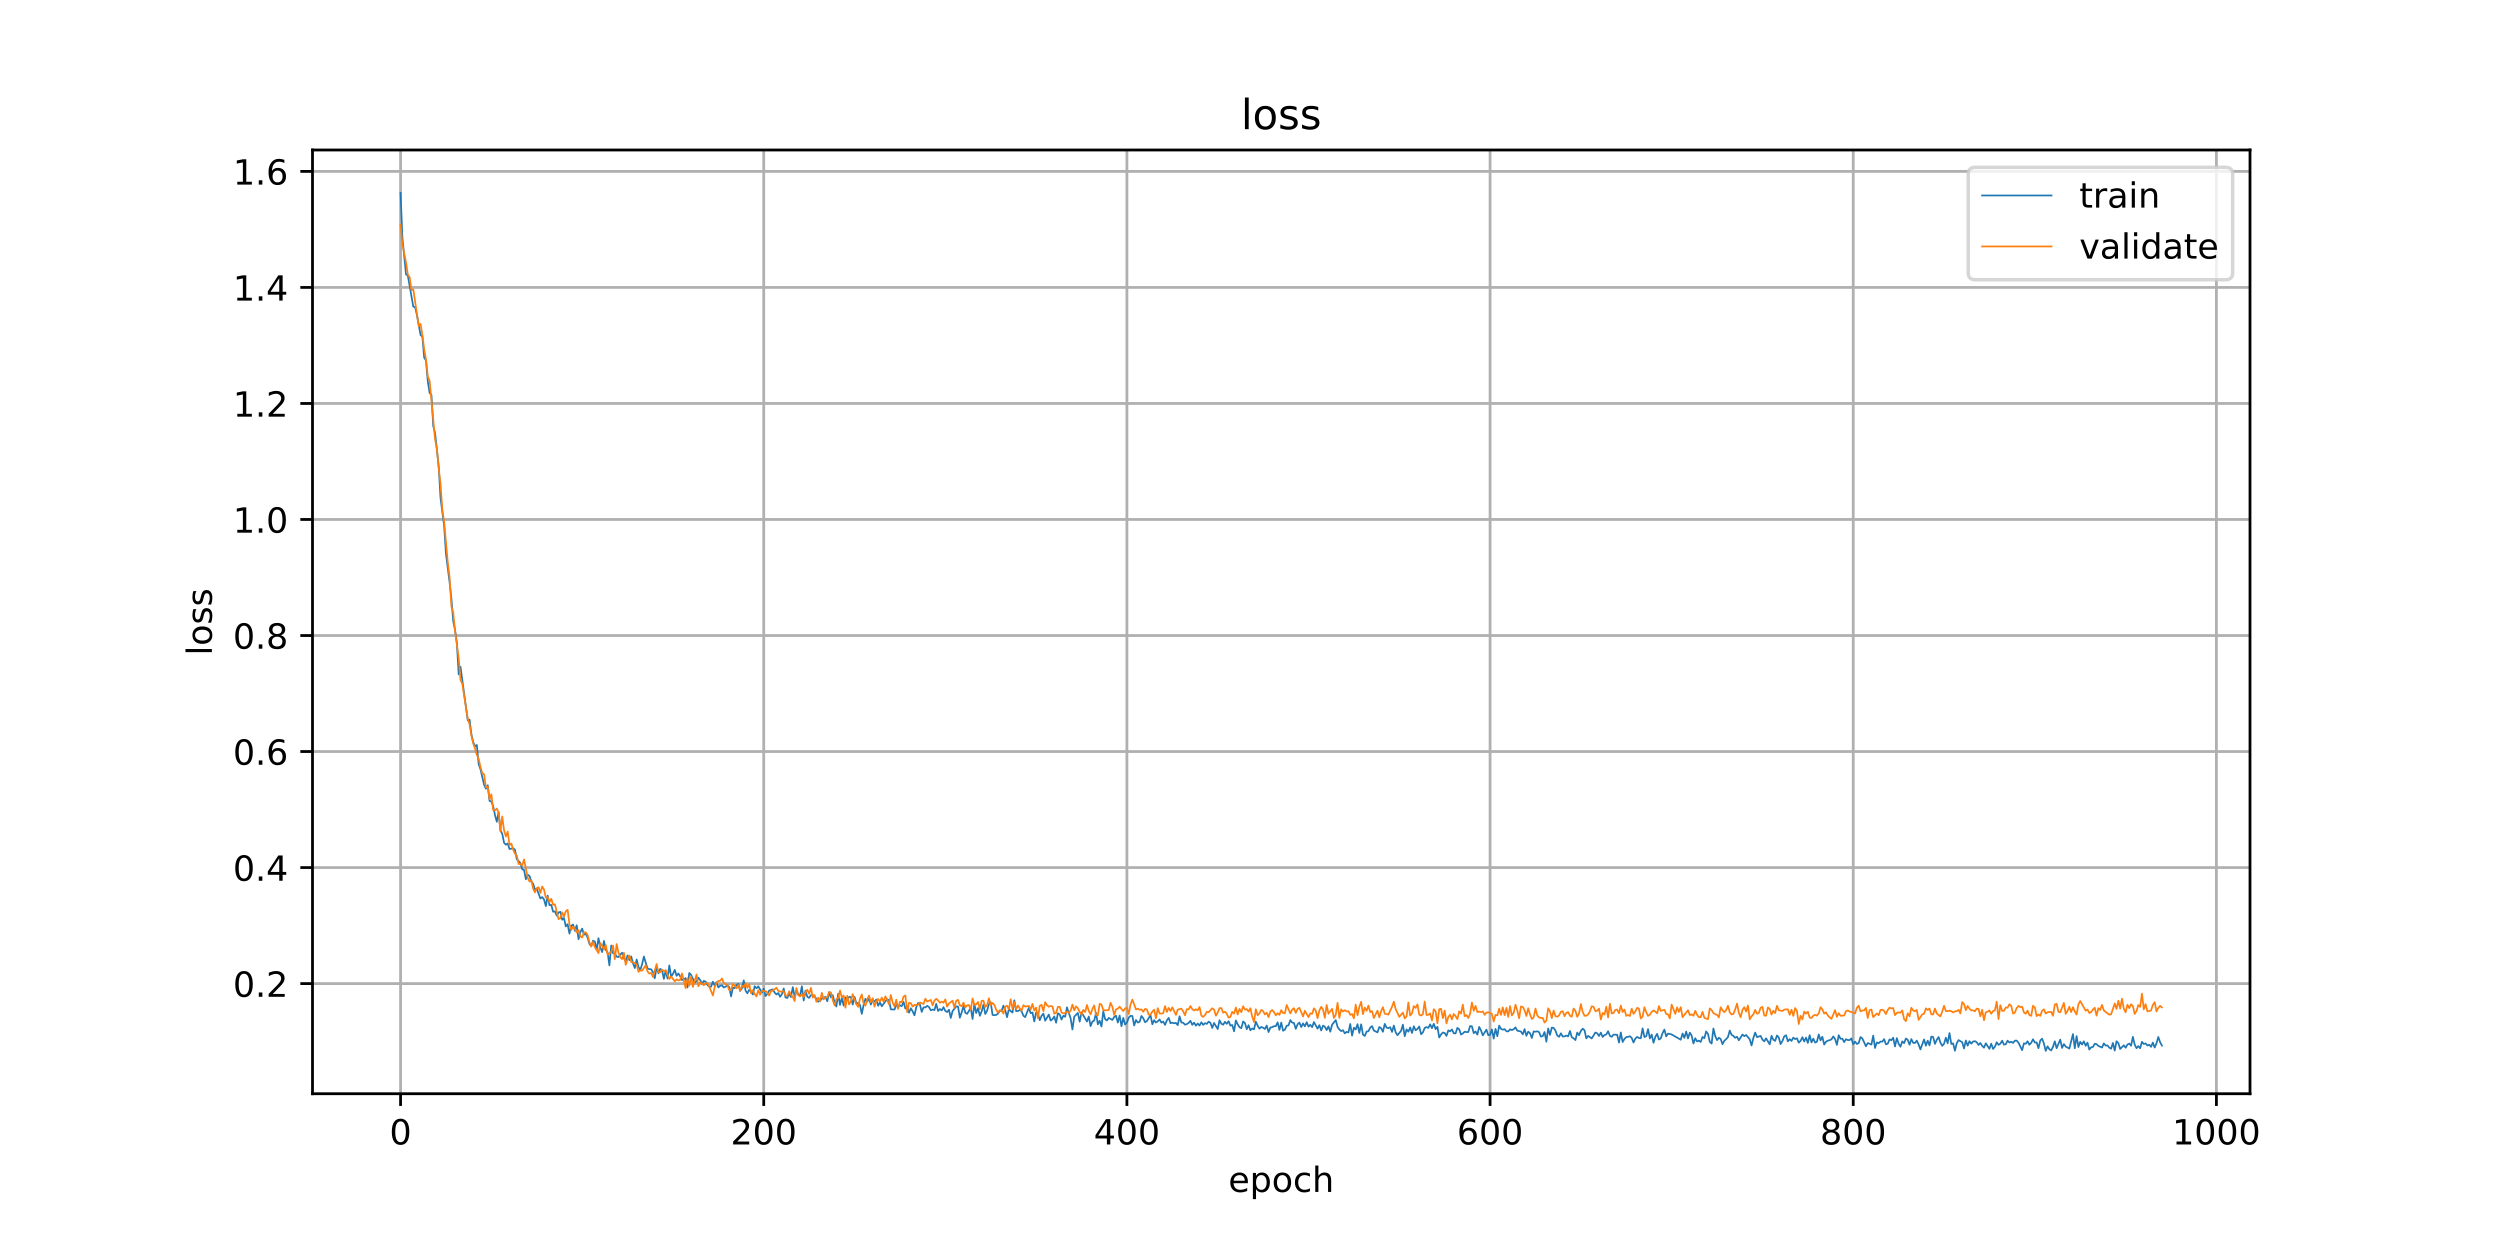 <?xml version="1.0" encoding="utf-8" standalone="no"?>
<!DOCTYPE svg PUBLIC "-//W3C//DTD SVG 1.1//EN"
  "http://www.w3.org/Graphics/SVG/1.1/DTD/svg11.dtd">
<!-- Created with matplotlib (https://matplotlib.org/) -->
<svg height="360pt" version="1.1" viewBox="0 0 720 360" width="720pt" xmlns="http://www.w3.org/2000/svg" xmlns:xlink="http://www.w3.org/1999/xlink">
 <defs>
  <style type="text/css">
*{stroke-linecap:butt;stroke-linejoin:round;}
  </style>
 </defs>
 <g id="figure_1">
  <g id="patch_1">
   <path d="M 0 360 
L 720 360 
L 720 0 
L 0 0 
z
" style="fill:#ffffff;"/>
  </g>
  <g id="axes_1">
   <g id="patch_2">
    <path d="M 90 315 
L 648 315 
L 648 43.2 
L 90 43.2 
z
" style="fill:#ffffff;"/>
   </g>
   <g id="matplotlib.axis_1">
    <g id="xtick_1">
     <g id="line2d_1">
      <path clip-path="url(#p0185f01328)" d="M 115.364 315 
L 115.364 43.2 
" style="fill:none;stroke:#b0b0b0;stroke-linecap:square;stroke-width:0.8;"/>
     </g>
     <g id="line2d_2">
      <defs>
       <path d="M 0 0 
L 0 3.5 
" id="m3ffca121e7" style="stroke:#000000;stroke-width:0.8;"/>
      </defs>
      <g>
       <use style="stroke:#000000;stroke-width:0.8;" x="115.364" xlink:href="#m3ffca121e7" y="315"/>
      </g>
     </g>
     <g id="text_1">
      <!-- 0 -->
      <defs>
       <path d="M 31.781 66.406 
Q 24.172 66.406 20.328 58.906 
Q 16.5 51.422 16.5 36.375 
Q 16.5 21.391 20.328 13.891 
Q 24.172 6.391 31.781 6.391 
Q 39.453 6.391 43.281 13.891 
Q 47.125 21.391 47.125 36.375 
Q 47.125 51.422 43.281 58.906 
Q 39.453 66.406 31.781 66.406 
z
M 31.781 74.219 
Q 44.047 74.219 50.516 64.516 
Q 56.984 54.828 56.984 36.375 
Q 56.984 17.969 50.516 8.266 
Q 44.047 -1.422 31.781 -1.422 
Q 19.531 -1.422 13.062 8.266 
Q 6.594 17.969 6.594 36.375 
Q 6.594 54.828 13.062 64.516 
Q 19.531 74.219 31.781 74.219 
z
" id="DejaVuSans-48"/>
      </defs>
      <g transform="translate(112.182 329.598)scale(0.1 -0.1)">
       <use xlink:href="#DejaVuSans-48"/>
      </g>
     </g>
    </g>
    <g id="xtick_2">
     <g id="line2d_3">
      <path clip-path="url(#p0185f01328)" d="M 219.956 315 
L 219.956 43.2 
" style="fill:none;stroke:#b0b0b0;stroke-linecap:square;stroke-width:0.8;"/>
     </g>
     <g id="line2d_4">
      <g>
       <use style="stroke:#000000;stroke-width:0.8;" x="219.956" xlink:href="#m3ffca121e7" y="315"/>
      </g>
     </g>
     <g id="text_2">
      <!-- 200 -->
      <defs>
       <path d="M 19.188 8.297 
L 53.609 8.297 
L 53.609 0 
L 7.328 0 
L 7.328 8.297 
Q 12.938 14.109 22.625 23.891 
Q 32.328 33.688 34.812 36.531 
Q 39.547 41.844 41.422 45.531 
Q 43.312 49.219 43.312 52.781 
Q 43.312 58.594 39.234 62.25 
Q 35.156 65.922 28.609 65.922 
Q 23.969 65.922 18.812 64.312 
Q 13.672 62.703 7.812 59.422 
L 7.812 69.391 
Q 13.766 71.781 18.938 73 
Q 24.125 74.219 28.422 74.219 
Q 39.75 74.219 46.484 68.547 
Q 53.219 62.891 53.219 53.422 
Q 53.219 48.922 51.531 44.891 
Q 49.859 40.875 45.406 35.406 
Q 44.188 33.984 37.641 27.219 
Q 31.109 20.453 19.188 8.297 
z
" id="DejaVuSans-50"/>
      </defs>
      <g transform="translate(210.412 329.598)scale(0.1 -0.1)">
       <use xlink:href="#DejaVuSans-50"/>
       <use x="63.623" xlink:href="#DejaVuSans-48"/>
       <use x="127.246" xlink:href="#DejaVuSans-48"/>
      </g>
     </g>
    </g>
    <g id="xtick_3">
     <g id="line2d_5">
      <path clip-path="url(#p0185f01328)" d="M 324.548 315 
L 324.548 43.2 
" style="fill:none;stroke:#b0b0b0;stroke-linecap:square;stroke-width:0.8;"/>
     </g>
     <g id="line2d_6">
      <g>
       <use style="stroke:#000000;stroke-width:0.8;" x="324.548" xlink:href="#m3ffca121e7" y="315"/>
      </g>
     </g>
     <g id="text_3">
      <!-- 400 -->
      <defs>
       <path d="M 37.797 64.312 
L 12.891 25.391 
L 37.797 25.391 
z
M 35.203 72.906 
L 47.609 72.906 
L 47.609 25.391 
L 58.016 25.391 
L 58.016 17.188 
L 47.609 17.188 
L 47.609 0 
L 37.797 0 
L 37.797 17.188 
L 4.891 17.188 
L 4.891 26.703 
z
" id="DejaVuSans-52"/>
      </defs>
      <g transform="translate(315.005 329.598)scale(0.1 -0.1)">
       <use xlink:href="#DejaVuSans-52"/>
       <use x="63.623" xlink:href="#DejaVuSans-48"/>
       <use x="127.246" xlink:href="#DejaVuSans-48"/>
      </g>
     </g>
    </g>
    <g id="xtick_4">
     <g id="line2d_7">
      <path clip-path="url(#p0185f01328)" d="M 429.141 315 
L 429.141 43.2 
" style="fill:none;stroke:#b0b0b0;stroke-linecap:square;stroke-width:0.8;"/>
     </g>
     <g id="line2d_8">
      <g>
       <use style="stroke:#000000;stroke-width:0.8;" x="429.141" xlink:href="#m3ffca121e7" y="315"/>
      </g>
     </g>
     <g id="text_4">
      <!-- 600 -->
      <defs>
       <path d="M 33.016 40.375 
Q 26.375 40.375 22.484 35.828 
Q 18.609 31.297 18.609 23.391 
Q 18.609 15.531 22.484 10.953 
Q 26.375 6.391 33.016 6.391 
Q 39.656 6.391 43.531 10.953 
Q 47.406 15.531 47.406 23.391 
Q 47.406 31.297 43.531 35.828 
Q 39.656 40.375 33.016 40.375 
z
M 52.594 71.297 
L 52.594 62.312 
Q 48.875 64.062 45.094 64.984 
Q 41.312 65.922 37.594 65.922 
Q 27.828 65.922 22.672 59.328 
Q 17.531 52.734 16.797 39.406 
Q 19.672 43.656 24.016 45.922 
Q 28.375 48.188 33.594 48.188 
Q 44.578 48.188 50.953 41.516 
Q 57.328 34.859 57.328 23.391 
Q 57.328 12.156 50.688 5.359 
Q 44.047 -1.422 33.016 -1.422 
Q 20.359 -1.422 13.672 8.266 
Q 6.984 17.969 6.984 36.375 
Q 6.984 53.656 15.188 63.938 
Q 23.391 74.219 37.203 74.219 
Q 40.922 74.219 44.703 73.484 
Q 48.484 72.75 52.594 71.297 
z
" id="DejaVuSans-54"/>
      </defs>
      <g transform="translate(419.597 329.598)scale(0.1 -0.1)">
       <use xlink:href="#DejaVuSans-54"/>
       <use x="63.623" xlink:href="#DejaVuSans-48"/>
       <use x="127.246" xlink:href="#DejaVuSans-48"/>
      </g>
     </g>
    </g>
    <g id="xtick_5">
     <g id="line2d_9">
      <path clip-path="url(#p0185f01328)" d="M 533.733 315 
L 533.733 43.2 
" style="fill:none;stroke:#b0b0b0;stroke-linecap:square;stroke-width:0.8;"/>
     </g>
     <g id="line2d_10">
      <g>
       <use style="stroke:#000000;stroke-width:0.8;" x="533.733" xlink:href="#m3ffca121e7" y="315"/>
      </g>
     </g>
     <g id="text_5">
      <!-- 800 -->
      <defs>
       <path d="M 31.781 34.625 
Q 24.75 34.625 20.719 30.859 
Q 16.703 27.094 16.703 20.516 
Q 16.703 13.922 20.719 10.156 
Q 24.75 6.391 31.781 6.391 
Q 38.812 6.391 42.859 10.172 
Q 46.922 13.969 46.922 20.516 
Q 46.922 27.094 42.891 30.859 
Q 38.875 34.625 31.781 34.625 
z
M 21.922 38.812 
Q 15.578 40.375 12.031 44.719 
Q 8.5 49.078 8.5 55.328 
Q 8.5 64.062 14.719 69.141 
Q 20.953 74.219 31.781 74.219 
Q 42.672 74.219 48.875 69.141 
Q 55.078 64.062 55.078 55.328 
Q 55.078 49.078 51.531 44.719 
Q 48 40.375 41.703 38.812 
Q 48.828 37.156 52.797 32.312 
Q 56.781 27.484 56.781 20.516 
Q 56.781 9.906 50.312 4.234 
Q 43.844 -1.422 31.781 -1.422 
Q 19.734 -1.422 13.25 4.234 
Q 6.781 9.906 6.781 20.516 
Q 6.781 27.484 10.781 32.312 
Q 14.797 37.156 21.922 38.812 
z
M 18.312 54.391 
Q 18.312 48.734 21.844 45.562 
Q 25.391 42.391 31.781 42.391 
Q 38.141 42.391 41.719 45.562 
Q 45.312 48.734 45.312 54.391 
Q 45.312 60.062 41.719 63.234 
Q 38.141 66.406 31.781 66.406 
Q 25.391 66.406 21.844 63.234 
Q 18.312 60.062 18.312 54.391 
z
" id="DejaVuSans-56"/>
      </defs>
      <g transform="translate(524.189 329.598)scale(0.1 -0.1)">
       <use xlink:href="#DejaVuSans-56"/>
       <use x="63.623" xlink:href="#DejaVuSans-48"/>
       <use x="127.246" xlink:href="#DejaVuSans-48"/>
      </g>
     </g>
    </g>
    <g id="xtick_6">
     <g id="line2d_11">
      <path clip-path="url(#p0185f01328)" d="M 638.325 315 
L 638.325 43.2 
" style="fill:none;stroke:#b0b0b0;stroke-linecap:square;stroke-width:0.8;"/>
     </g>
     <g id="line2d_12">
      <g>
       <use style="stroke:#000000;stroke-width:0.8;" x="638.325" xlink:href="#m3ffca121e7" y="315"/>
      </g>
     </g>
     <g id="text_6">
      <!-- 1000 -->
      <defs>
       <path d="M 12.406 8.297 
L 28.516 8.297 
L 28.516 63.922 
L 10.984 60.406 
L 10.984 69.391 
L 28.422 72.906 
L 38.281 72.906 
L 38.281 8.297 
L 54.391 8.297 
L 54.391 0 
L 12.406 0 
z
" id="DejaVuSans-49"/>
      </defs>
      <g transform="translate(625.6 329.598)scale(0.1 -0.1)">
       <use xlink:href="#DejaVuSans-49"/>
       <use x="63.623" xlink:href="#DejaVuSans-48"/>
       <use x="127.246" xlink:href="#DejaVuSans-48"/>
       <use x="190.869" xlink:href="#DejaVuSans-48"/>
      </g>
     </g>
    </g>
    <g id="text_7">
     <!-- epoch -->
     <defs>
      <path d="M 56.203 29.594 
L 56.203 25.203 
L 14.891 25.203 
Q 15.484 15.922 20.484 11.062 
Q 25.484 6.203 34.422 6.203 
Q 39.594 6.203 44.453 7.469 
Q 49.312 8.734 54.109 11.281 
L 54.109 2.781 
Q 49.266 0.734 44.188 -0.344 
Q 39.109 -1.422 33.891 -1.422 
Q 20.797 -1.422 13.156 6.188 
Q 5.516 13.812 5.516 26.812 
Q 5.516 40.234 12.766 48.109 
Q 20.016 56 32.328 56 
Q 43.359 56 49.781 48.891 
Q 56.203 41.797 56.203 29.594 
z
M 47.219 32.234 
Q 47.125 39.594 43.094 43.984 
Q 39.062 48.391 32.422 48.391 
Q 24.906 48.391 20.391 44.141 
Q 15.875 39.891 15.188 32.172 
z
" id="DejaVuSans-101"/>
      <path d="M 18.109 8.203 
L 18.109 -20.797 
L 9.078 -20.797 
L 9.078 54.688 
L 18.109 54.688 
L 18.109 46.391 
Q 20.953 51.266 25.266 53.625 
Q 29.594 56 35.594 56 
Q 45.562 56 51.781 48.094 
Q 58.016 40.188 58.016 27.297 
Q 58.016 14.406 51.781 6.484 
Q 45.562 -1.422 35.594 -1.422 
Q 29.594 -1.422 25.266 0.953 
Q 20.953 3.328 18.109 8.203 
z
M 48.688 27.297 
Q 48.688 37.203 44.609 42.844 
Q 40.531 48.484 33.406 48.484 
Q 26.266 48.484 22.188 42.844 
Q 18.109 37.203 18.109 27.297 
Q 18.109 17.391 22.188 11.75 
Q 26.266 6.109 33.406 6.109 
Q 40.531 6.109 44.609 11.75 
Q 48.688 17.391 48.688 27.297 
z
" id="DejaVuSans-112"/>
      <path d="M 30.609 48.391 
Q 23.391 48.391 19.188 42.75 
Q 14.984 37.109 14.984 27.297 
Q 14.984 17.484 19.156 11.844 
Q 23.344 6.203 30.609 6.203 
Q 37.797 6.203 41.984 11.859 
Q 46.188 17.531 46.188 27.297 
Q 46.188 37.016 41.984 42.703 
Q 37.797 48.391 30.609 48.391 
z
M 30.609 56 
Q 42.328 56 49.016 48.375 
Q 55.719 40.766 55.719 27.297 
Q 55.719 13.875 49.016 6.219 
Q 42.328 -1.422 30.609 -1.422 
Q 18.844 -1.422 12.172 6.219 
Q 5.516 13.875 5.516 27.297 
Q 5.516 40.766 12.172 48.375 
Q 18.844 56 30.609 56 
z
" id="DejaVuSans-111"/>
      <path d="M 48.781 52.594 
L 48.781 44.188 
Q 44.969 46.297 41.141 47.344 
Q 37.312 48.391 33.406 48.391 
Q 24.656 48.391 19.812 42.844 
Q 14.984 37.312 14.984 27.297 
Q 14.984 17.281 19.812 11.734 
Q 24.656 6.203 33.406 6.203 
Q 37.312 6.203 41.141 7.25 
Q 44.969 8.297 48.781 10.406 
L 48.781 2.094 
Q 45.016 0.344 40.984 -0.531 
Q 36.969 -1.422 32.422 -1.422 
Q 20.062 -1.422 12.781 6.344 
Q 5.516 14.109 5.516 27.297 
Q 5.516 40.672 12.859 48.328 
Q 20.219 56 33.016 56 
Q 37.156 56 41.109 55.141 
Q 45.062 54.297 48.781 52.594 
z
" id="DejaVuSans-99"/>
      <path d="M 54.891 33.016 
L 54.891 0 
L 45.906 0 
L 45.906 32.719 
Q 45.906 40.484 42.875 44.328 
Q 39.844 48.188 33.797 48.188 
Q 26.516 48.188 22.312 43.547 
Q 18.109 38.922 18.109 30.906 
L 18.109 0 
L 9.078 0 
L 9.078 75.984 
L 18.109 75.984 
L 18.109 46.188 
Q 21.344 51.125 25.703 53.562 
Q 30.078 56 35.797 56 
Q 45.219 56 50.047 50.172 
Q 54.891 44.344 54.891 33.016 
z
" id="DejaVuSans-104"/>
     </defs>
     <g transform="translate(353.772 343.277)scale(0.1 -0.1)">
      <use xlink:href="#DejaVuSans-101"/>
      <use x="61.523" xlink:href="#DejaVuSans-112"/>
      <use x="125" xlink:href="#DejaVuSans-111"/>
      <use x="186.182" xlink:href="#DejaVuSans-99"/>
      <use x="241.162" xlink:href="#DejaVuSans-104"/>
     </g>
    </g>
   </g>
   <g id="matplotlib.axis_2">
    <g id="ytick_1">
     <g id="line2d_13">
      <path clip-path="url(#p0185f01328)" d="M 90 283.277 
L 648 283.277 
" style="fill:none;stroke:#b0b0b0;stroke-linecap:square;stroke-width:0.8;"/>
     </g>
     <g id="line2d_14">
      <defs>
       <path d="M 0 0 
L -3.5 0 
" id="m71354785cd" style="stroke:#000000;stroke-width:0.8;"/>
      </defs>
      <g>
       <use style="stroke:#000000;stroke-width:0.8;" x="90" xlink:href="#m71354785cd" y="283.277"/>
      </g>
     </g>
     <g id="text_8">
      <!-- 0.2 -->
      <defs>
       <path d="M 10.688 12.406 
L 21 12.406 
L 21 0 
L 10.688 0 
z
" id="DejaVuSans-46"/>
      </defs>
      <g transform="translate(67.097 287.076)scale(0.1 -0.1)">
       <use xlink:href="#DejaVuSans-48"/>
       <use x="63.623" xlink:href="#DejaVuSans-46"/>
       <use x="95.41" xlink:href="#DejaVuSans-50"/>
      </g>
     </g>
    </g>
    <g id="ytick_2">
     <g id="line2d_15">
      <path clip-path="url(#p0185f01328)" d="M 90 249.86 
L 648 249.86 
" style="fill:none;stroke:#b0b0b0;stroke-linecap:square;stroke-width:0.8;"/>
     </g>
     <g id="line2d_16">
      <g>
       <use style="stroke:#000000;stroke-width:0.8;" x="90" xlink:href="#m71354785cd" y="249.86"/>
      </g>
     </g>
     <g id="text_9">
      <!-- 0.4 -->
      <g transform="translate(67.097 253.66)scale(0.1 -0.1)">
       <use xlink:href="#DejaVuSans-48"/>
       <use x="63.623" xlink:href="#DejaVuSans-46"/>
       <use x="95.41" xlink:href="#DejaVuSans-52"/>
      </g>
     </g>
    </g>
    <g id="ytick_3">
     <g id="line2d_17">
      <path clip-path="url(#p0185f01328)" d="M 90 216.444 
L 648 216.444 
" style="fill:none;stroke:#b0b0b0;stroke-linecap:square;stroke-width:0.8;"/>
     </g>
     <g id="line2d_18">
      <g>
       <use style="stroke:#000000;stroke-width:0.8;" x="90" xlink:href="#m71354785cd" y="216.444"/>
      </g>
     </g>
     <g id="text_10">
      <!-- 0.6 -->
      <g transform="translate(67.097 220.243)scale(0.1 -0.1)">
       <use xlink:href="#DejaVuSans-48"/>
       <use x="63.623" xlink:href="#DejaVuSans-46"/>
       <use x="95.41" xlink:href="#DejaVuSans-54"/>
      </g>
     </g>
    </g>
    <g id="ytick_4">
     <g id="line2d_19">
      <path clip-path="url(#p0185f01328)" d="M 90 183.028 
L 648 183.028 
" style="fill:none;stroke:#b0b0b0;stroke-linecap:square;stroke-width:0.8;"/>
     </g>
     <g id="line2d_20">
      <g>
       <use style="stroke:#000000;stroke-width:0.8;" x="90" xlink:href="#m71354785cd" y="183.028"/>
      </g>
     </g>
     <g id="text_11">
      <!-- 0.8 -->
      <g transform="translate(67.097 186.827)scale(0.1 -0.1)">
       <use xlink:href="#DejaVuSans-48"/>
       <use x="63.623" xlink:href="#DejaVuSans-46"/>
       <use x="95.41" xlink:href="#DejaVuSans-56"/>
      </g>
     </g>
    </g>
    <g id="ytick_5">
     <g id="line2d_21">
      <path clip-path="url(#p0185f01328)" d="M 90 149.612 
L 648 149.612 
" style="fill:none;stroke:#b0b0b0;stroke-linecap:square;stroke-width:0.8;"/>
     </g>
     <g id="line2d_22">
      <g>
       <use style="stroke:#000000;stroke-width:0.8;" x="90" xlink:href="#m71354785cd" y="149.612"/>
      </g>
     </g>
     <g id="text_12">
      <!-- 1.0 -->
      <g transform="translate(67.097 153.411)scale(0.1 -0.1)">
       <use xlink:href="#DejaVuSans-49"/>
       <use x="63.623" xlink:href="#DejaVuSans-46"/>
       <use x="95.41" xlink:href="#DejaVuSans-48"/>
      </g>
     </g>
    </g>
    <g id="ytick_6">
     <g id="line2d_23">
      <path clip-path="url(#p0185f01328)" d="M 90 116.195 
L 648 116.195 
" style="fill:none;stroke:#b0b0b0;stroke-linecap:square;stroke-width:0.8;"/>
     </g>
     <g id="line2d_24">
      <g>
       <use style="stroke:#000000;stroke-width:0.8;" x="90" xlink:href="#m71354785cd" y="116.195"/>
      </g>
     </g>
     <g id="text_13">
      <!-- 1.2 -->
      <g transform="translate(67.097 119.995)scale(0.1 -0.1)">
       <use xlink:href="#DejaVuSans-49"/>
       <use x="63.623" xlink:href="#DejaVuSans-46"/>
       <use x="95.41" xlink:href="#DejaVuSans-50"/>
      </g>
     </g>
    </g>
    <g id="ytick_7">
     <g id="line2d_25">
      <path clip-path="url(#p0185f01328)" d="M 90 82.779 
L 648 82.779 
" style="fill:none;stroke:#b0b0b0;stroke-linecap:square;stroke-width:0.8;"/>
     </g>
     <g id="line2d_26">
      <g>
       <use style="stroke:#000000;stroke-width:0.8;" x="90" xlink:href="#m71354785cd" y="82.779"/>
      </g>
     </g>
     <g id="text_14">
      <!-- 1.4 -->
      <g transform="translate(67.097 86.578)scale(0.1 -0.1)">
       <use xlink:href="#DejaVuSans-49"/>
       <use x="63.623" xlink:href="#DejaVuSans-46"/>
       <use x="95.41" xlink:href="#DejaVuSans-52"/>
      </g>
     </g>
    </g>
    <g id="ytick_8">
     <g id="line2d_27">
      <path clip-path="url(#p0185f01328)" d="M 90 49.363 
L 648 49.363 
" style="fill:none;stroke:#b0b0b0;stroke-linecap:square;stroke-width:0.8;"/>
     </g>
     <g id="line2d_28">
      <g>
       <use style="stroke:#000000;stroke-width:0.8;" x="90" xlink:href="#m71354785cd" y="49.363"/>
      </g>
     </g>
     <g id="text_15">
      <!-- 1.6 -->
      <g transform="translate(67.097 53.162)scale(0.1 -0.1)">
       <use xlink:href="#DejaVuSans-49"/>
       <use x="63.623" xlink:href="#DejaVuSans-46"/>
       <use x="95.41" xlink:href="#DejaVuSans-54"/>
      </g>
     </g>
    </g>
    <g id="text_16">
     <!-- loss -->
     <defs>
      <path d="M 9.422 75.984 
L 18.406 75.984 
L 18.406 0 
L 9.422 0 
z
" id="DejaVuSans-108"/>
      <path d="M 44.281 53.078 
L 44.281 44.578 
Q 40.484 46.531 36.375 47.5 
Q 32.281 48.484 27.875 48.484 
Q 21.188 48.484 17.844 46.438 
Q 14.5 44.391 14.5 40.281 
Q 14.5 37.156 16.891 35.375 
Q 19.281 33.594 26.516 31.984 
L 29.594 31.297 
Q 39.156 29.25 43.188 25.516 
Q 47.219 21.781 47.219 15.094 
Q 47.219 7.469 41.188 3.016 
Q 35.156 -1.422 24.609 -1.422 
Q 20.219 -1.422 15.453 -0.562 
Q 10.688 0.297 5.422 2 
L 5.422 11.281 
Q 10.406 8.688 15.234 7.391 
Q 20.062 6.109 24.812 6.109 
Q 31.156 6.109 34.562 8.281 
Q 37.984 10.453 37.984 14.406 
Q 37.984 18.062 35.516 20.016 
Q 33.062 21.969 24.703 23.781 
L 21.578 24.516 
Q 13.234 26.266 9.516 29.906 
Q 5.812 33.547 5.812 39.891 
Q 5.812 47.609 11.281 51.797 
Q 16.75 56 26.812 56 
Q 31.781 56 36.172 55.266 
Q 40.578 54.547 44.281 53.078 
z
" id="DejaVuSans-115"/>
     </defs>
     <g transform="translate(61.017 188.758)rotate(-90)scale(0.1 -0.1)">
      <use xlink:href="#DejaVuSans-108"/>
      <use x="27.783" xlink:href="#DejaVuSans-111"/>
      <use x="88.965" xlink:href="#DejaVuSans-115"/>
      <use x="141.064" xlink:href="#DejaVuSans-115"/>
     </g>
    </g>
   </g>
   <g id="line2d_29">
    <path clip-path="url(#p0185f01328)" d="M 115.364 55.555 
L 115.887 68.431 
L 116.933 79.043 
L 117.455 79.369 
L 119.024 88.324 
L 119.547 88.455 
L 120.07 90.674 
L 121.116 96.465 
L 121.639 96.947 
L 122.162 102.993 
L 122.685 103.809 
L 123.208 109.847 
L 123.731 113.182 
L 124.254 113.739 
L 124.777 122.706 
L 125.3 124.707 
L 126.346 134.324 
L 126.869 143.426 
L 127.915 151.457 
L 128.438 159.511 
L 129.484 167.703 
L 130.007 172.496 
L 130.53 178.954 
L 131.052 181.388 
L 131.575 185.148 
L 132.098 194.206 
L 132.621 192.019 
L 134.713 207.474 
L 135.236 207.263 
L 135.759 211.46 
L 136.282 213.737 
L 136.805 214.926 
L 137.328 214.56 
L 137.851 220.06 
L 138.374 221.537 
L 139.42 226.027 
L 139.943 227.145 
L 140.466 226.164 
L 140.989 230.647 
L 141.512 230.827 
L 142.035 232.188 
L 142.558 234.749 
L 143.081 236.665 
L 143.604 233.881 
L 144.127 239.142 
L 144.649 240.138 
L 145.172 242.727 
L 145.695 243.273 
L 146.218 242.912 
L 146.741 244.521 
L 147.787 244.304 
L 148.31 244.726 
L 148.833 247.456 
L 149.879 248.564 
L 150.402 250.376 
L 150.925 250.564 
L 151.448 253.225 
L 151.971 251.929 
L 152.494 252.271 
L 153.017 253.929 
L 153.54 254.529 
L 154.063 256.181 
L 154.586 255.973 
L 155.632 258.765 
L 156.155 258.355 
L 156.678 259.067 
L 157.201 260.947 
L 157.724 257.941 
L 158.246 260.687 
L 158.769 260.614 
L 159.292 262.561 
L 159.815 262.477 
L 160.338 263.675 
L 160.861 262.779 
L 161.384 262.617 
L 161.907 264.881 
L 162.43 264.403 
L 162.953 266.81 
L 163.476 266.169 
L 163.999 268.875 
L 164.522 266.628 
L 165.045 266.28 
L 165.568 268.067 
L 166.091 266.481 
L 166.614 270.475 
L 167.137 268.475 
L 167.66 267.449 
L 168.183 269.196 
L 168.706 268.931 
L 169.229 270.022 
L 169.752 271.861 
L 170.275 272.508 
L 170.798 270.931 
L 171.321 271.188 
L 171.843 273.54 
L 172.366 270.208 
L 172.889 272.834 
L 173.412 274.194 
L 173.935 270.993 
L 174.458 273.534 
L 174.981 274.243 
L 175.504 278.024 
L 176.027 272.32 
L 176.55 274.506 
L 177.073 274.582 
L 177.596 275.513 
L 178.119 275.642 
L 178.642 274.862 
L 179.165 274.392 
L 179.688 275.931 
L 180.211 276.865 
L 180.734 275.161 
L 181.257 276.517 
L 181.78 275.452 
L 182.303 277.416 
L 182.826 278.797 
L 183.349 276.335 
L 183.872 278.459 
L 184.395 279.391 
L 184.918 277.693 
L 185.44 275.485 
L 186.486 278.935 
L 187.009 279.105 
L 187.532 279.157 
L 188.055 279.979 
L 188.578 281.736 
L 189.101 278.488 
L 189.624 280.288 
L 190.147 279.04 
L 190.67 279.413 
L 191.193 281.911 
L 191.716 279.477 
L 192.239 281.804 
L 192.762 278.042 
L 193.285 281.318 
L 193.808 280.469 
L 194.331 279.319 
L 194.854 281.034 
L 195.377 280.366 
L 195.9 281.191 
L 196.423 282.259 
L 197.469 281.712 
L 197.992 284.377 
L 198.515 280.222 
L 199.037 280.778 
L 200.083 283.038 
L 200.606 282.543 
L 201.129 281.568 
L 201.652 282.266 
L 202.175 283.318 
L 202.698 282.506 
L 203.221 282.712 
L 203.744 283.652 
L 204.267 284.186 
L 204.79 284.152 
L 205.313 282.726 
L 205.836 283.858 
L 206.359 282.869 
L 206.882 284.377 
L 207.405 283.899 
L 207.928 283.776 
L 208.451 284.386 
L 208.974 284.153 
L 209.497 283.745 
L 210.02 284.275 
L 210.543 286.972 
L 211.066 284.45 
L 211.589 284.571 
L 212.112 283.685 
L 212.634 283.351 
L 213.157 285.381 
L 213.68 284.634 
L 214.203 282.351 
L 214.726 285.313 
L 215.249 286.072 
L 215.772 285.034 
L 216.295 285.629 
L 216.818 286.415 
L 217.341 284.038 
L 217.864 284.619 
L 218.387 284.064 
L 219.433 285.876 
L 219.956 284.752 
L 220.479 286.848 
L 221.002 286.235 
L 221.525 285.286 
L 222.571 284.948 
L 223.094 285.874 
L 223.617 286.402 
L 224.14 285.993 
L 224.663 287.068 
L 225.186 286.331 
L 225.709 284.689 
L 226.231 287.283 
L 226.754 287.417 
L 227.277 286.17 
L 227.8 287.149 
L 228.323 284.317 
L 228.846 286.999 
L 229.369 285.223 
L 229.892 286.453 
L 230.415 286.726 
L 230.938 284.045 
L 231.461 288.139 
L 231.984 285.323 
L 232.507 287.078 
L 233.03 287.4 
L 233.553 286.598 
L 234.076 286.615 
L 234.599 286.906 
L 235.645 288.493 
L 236.168 288.234 
L 236.691 287.602 
L 237.737 287.078 
L 238.26 288.353 
L 238.783 285.747 
L 239.306 287.21 
L 239.828 286.619 
L 240.351 288.716 
L 240.874 289.87 
L 241.397 286.203 
L 241.92 289.411 
L 242.443 287.43 
L 242.966 289.596 
L 243.489 287.251 
L 244.012 287.76 
L 244.535 287.133 
L 245.058 287.134 
L 245.581 289.311 
L 246.104 287.088 
L 246.627 288.908 
L 247.15 288.873 
L 247.673 289.431 
L 248.196 291.99 
L 248.719 289.401 
L 249.242 287.653 
L 249.765 288.418 
L 250.288 287.584 
L 250.811 289.295 
L 251.334 287.965 
L 251.857 288.436 
L 252.38 287.868 
L 252.903 289.673 
L 253.425 288.664 
L 253.948 289.804 
L 254.994 288.37 
L 255.517 287.811 
L 256.04 288.105 
L 256.563 290.691 
L 257.609 290.753 
L 258.132 289.452 
L 258.655 289.807 
L 259.178 289.564 
L 259.701 289.756 
L 260.224 288.558 
L 260.747 290.464 
L 261.27 289.836 
L 261.793 291.647 
L 262.316 290.369 
L 262.839 291.268 
L 263.362 292.41 
L 263.885 290.081 
L 264.408 288.858 
L 264.931 289.296 
L 265.454 291.414 
L 265.977 290.127 
L 266.5 290.144 
L 267.022 289.69 
L 267.545 290.019 
L 268.068 290.97 
L 268.591 290.745 
L 269.114 290.907 
L 269.637 289.11 
L 270.16 291.153 
L 270.683 290.612 
L 271.206 290.987 
L 271.729 290.075 
L 272.252 291.153 
L 272.775 291.462 
L 273.298 290.802 
L 273.821 293.158 
L 274.344 291.177 
L 275.39 289.845 
L 275.913 289.892 
L 276.436 293.094 
L 276.959 291.589 
L 277.482 289.731 
L 278.005 291.663 
L 278.528 291.989 
L 279.574 290.266 
L 280.097 293.46 
L 280.619 289.181 
L 281.142 291.741 
L 281.665 290.339 
L 282.188 292.532 
L 282.711 291.279 
L 283.234 289.344 
L 283.757 292.039 
L 284.28 291.09 
L 284.803 289.19 
L 285.326 288.622 
L 285.849 292.291 
L 286.372 292.381 
L 286.895 292.294 
L 287.418 291.93 
L 287.941 291.102 
L 288.464 291.104 
L 288.987 289.631 
L 289.51 290.969 
L 290.033 292.947 
L 290.556 290.591 
L 291.079 291.196 
L 291.602 291.6 
L 292.125 288.101 
L 292.648 291.222 
L 293.171 291.167 
L 293.694 290.875 
L 294.216 291.239 
L 294.739 292.53 
L 295.262 292.929 
L 296.308 290.255 
L 296.831 291.795 
L 297.354 291.583 
L 297.877 294.177 
L 298.4 291.581 
L 298.923 292.03 
L 299.446 293.82 
L 299.969 292.564 
L 300.492 291.927 
L 301.015 293.962 
L 302.061 292.19 
L 302.584 293.916 
L 303.107 293.542 
L 303.63 292.737 
L 304.153 294.534 
L 304.676 291.815 
L 305.199 292.168 
L 305.722 293.63 
L 306.245 292.55 
L 306.768 292.823 
L 307.291 290.128 
L 308.336 293.278 
L 308.859 296.487 
L 309.382 292.797 
L 310.428 291.729 
L 310.951 294.224 
L 311.474 291.55 
L 313.043 294.199 
L 313.566 292.758 
L 314.089 295.52 
L 314.612 294.237 
L 315.135 293.929 
L 315.658 291.713 
L 316.181 294.999 
L 316.704 294.001 
L 317.227 295.627 
L 317.75 291.257 
L 318.273 293.525 
L 318.796 293.895 
L 319.319 293.167 
L 320.365 293.726 
L 320.888 292.882 
L 321.41 292.532 
L 321.933 294.489 
L 322.456 292.482 
L 322.979 295.548 
L 323.502 293.167 
L 324.025 295.077 
L 324.548 294.511 
L 325.071 293.089 
L 325.594 292.564 
L 326.117 292.603 
L 326.64 295.338 
L 327.163 293.761 
L 327.686 294.497 
L 328.209 294.283 
L 328.732 292.593 
L 329.255 293.258 
L 329.778 294.399 
L 330.301 294.076 
L 331.347 292.351 
L 331.87 294.985 
L 332.393 293.816 
L 332.916 294.501 
L 333.439 294.129 
L 333.962 293.608 
L 334.485 294.523 
L 335.007 294.204 
L 335.53 295.17 
L 336.053 293.858 
L 336.576 293.156 
L 337.099 294.676 
L 337.622 294.521 
L 338.145 294.711 
L 338.668 294.605 
L 339.191 295.235 
L 339.714 292.708 
L 340.237 294.481 
L 340.76 294.548 
L 341.283 295.117 
L 341.806 294.935 
L 342.329 294.593 
L 342.852 294 
L 343.375 295.15 
L 343.898 294.517 
L 344.421 295.395 
L 344.944 294.768 
L 345.467 295.36 
L 345.99 294.42 
L 346.513 295.168 
L 347.036 294.66 
L 347.559 294.887 
L 348.082 294.239 
L 348.604 294.573 
L 349.127 296.047 
L 349.65 294.624 
L 350.696 296.362 
L 351.219 293.84 
L 351.742 294.824 
L 352.265 295.128 
L 352.788 294.289 
L 353.311 294.865 
L 353.834 294.112 
L 354.357 295.367 
L 354.88 295.205 
L 355.403 297.013 
L 355.926 293.889 
L 356.449 294.994 
L 356.972 295.838 
L 357.495 296.114 
L 358.018 294.196 
L 358.541 294.628 
L 359.064 296.389 
L 359.587 295.259 
L 360.11 296.715 
L 360.633 296.2 
L 361.156 296.443 
L 361.679 294.258 
L 362.202 295.395 
L 362.724 296.246 
L 363.247 295.771 
L 363.77 295.972 
L 364.293 296.35 
L 364.816 295.37 
L 365.339 297.231 
L 365.862 295.948 
L 366.385 295.819 
L 366.908 295.551 
L 367.431 295.52 
L 367.954 294.443 
L 368.477 296.598 
L 369 294.499 
L 369.523 296.853 
L 370.046 296.536 
L 370.569 295.408 
L 371.092 295.305 
L 371.615 293.794 
L 372.138 294.489 
L 372.661 294.628 
L 373.184 296.303 
L 373.707 294.993 
L 374.23 294.51 
L 374.753 295.783 
L 375.276 294.739 
L 375.798 295.588 
L 376.321 294.397 
L 376.844 295.649 
L 377.367 295.142 
L 377.89 295.808 
L 378.413 294.368 
L 379.459 296.24 
L 379.982 295.261 
L 380.505 296.763 
L 381.028 295.384 
L 381.551 295.698 
L 382.074 296.661 
L 382.597 295.575 
L 383.12 297.124 
L 383.643 295.12 
L 384.689 293.79 
L 385.212 295.732 
L 385.735 296.49 
L 386.258 296.948 
L 386.781 296.7 
L 387.304 297.613 
L 387.827 297.174 
L 388.35 297.347 
L 388.873 294.91 
L 389.396 298.25 
L 389.918 295.98 
L 390.441 296.49 
L 390.964 294.957 
L 391.487 297.479 
L 392.01 295.012 
L 392.533 297.942 
L 393.056 298.366 
L 393.579 297.081 
L 394.102 296.995 
L 394.625 295.959 
L 395.148 295.528 
L 395.671 296.797 
L 396.717 297.322 
L 397.24 295.778 
L 397.763 296.123 
L 398.286 297.149 
L 398.809 294.879 
L 399.332 295.967 
L 399.855 296.108 
L 400.378 295.852 
L 400.901 297.19 
L 401.424 295.371 
L 401.947 297.299 
L 402.47 298.145 
L 403.515 296.864 
L 404.038 295.115 
L 404.561 298.416 
L 405.084 296.458 
L 405.607 297.119 
L 406.13 295.918 
L 406.653 297.5 
L 407.176 295.574 
L 407.699 296.72 
L 408.222 296.331 
L 408.745 295.634 
L 409.268 297.856 
L 409.791 297.333 
L 410.314 296.044 
L 410.837 295.804 
L 411.36 296.025 
L 411.883 295.007 
L 412.406 296.113 
L 412.929 294.863 
L 413.452 296.374 
L 413.975 295.74 
L 414.498 298.799 
L 415.021 297.904 
L 415.544 297.366 
L 416.067 297.504 
L 416.59 298.335 
L 417.112 296.732 
L 417.635 297.033 
L 418.158 296.49 
L 418.681 297.594 
L 419.204 297.615 
L 419.727 296.027 
L 420.25 296.451 
L 420.773 297.948 
L 421.296 297.629 
L 421.819 297.145 
L 422.342 297.236 
L 422.865 297.21 
L 423.388 295.503 
L 423.911 295.584 
L 424.434 297.548 
L 424.957 297.066 
L 425.48 297.962 
L 426.003 295.755 
L 426.526 296.756 
L 427.049 298.19 
L 428.095 296.531 
L 428.618 298.117 
L 429.141 298.031 
L 429.664 296.468 
L 430.187 299.113 
L 430.709 296.329 
L 431.232 298.42 
L 431.755 295.387 
L 432.278 296.302 
L 432.801 296.55 
L 433.324 296.379 
L 433.847 297.008 
L 434.37 297.054 
L 434.893 296.445 
L 435.416 296.661 
L 435.939 296.406 
L 436.462 295.884 
L 436.985 296.837 
L 438.031 297.074 
L 438.554 297.887 
L 439.077 296.38 
L 439.6 298.304 
L 440.123 297.114 
L 440.646 297.545 
L 441.169 298.934 
L 441.692 297.051 
L 442.215 297.136 
L 442.738 297.018 
L 443.261 297.252 
L 443.784 298.546 
L 444.306 298.377 
L 444.829 297.225 
L 445.352 299.998 
L 445.875 296.202 
L 446.398 298.037 
L 446.921 295.944 
L 447.444 296.038 
L 447.967 296.812 
L 448.49 298.222 
L 449.013 298.602 
L 449.536 297.595 
L 450.059 298.52 
L 450.582 298.475 
L 451.105 298.244 
L 451.628 298.48 
L 452.151 296.918 
L 452.674 298.731 
L 453.197 299.042 
L 453.72 299.538 
L 454.243 297.384 
L 454.766 298.13 
L 455.289 296.914 
L 455.812 296.255 
L 456.335 296.7 
L 456.858 299.046 
L 457.381 298.341 
L 458.426 299.066 
L 459.472 297.37 
L 459.995 297.592 
L 460.518 298.363 
L 461.041 297.398 
L 461.564 298.647 
L 462.087 298.1 
L 462.61 297.926 
L 463.133 296.987 
L 463.656 298.336 
L 464.179 298.598 
L 464.702 297.967 
L 465.748 298.01 
L 466.271 300.263 
L 466.794 297.351 
L 467.317 300.091 
L 467.84 299.215 
L 468.363 298.677 
L 468.886 298.617 
L 469.409 298.427 
L 469.932 298.937 
L 470.455 300.242 
L 470.978 299.103 
L 471.5 298.634 
L 472.023 298.945 
L 472.546 299.018 
L 473.069 296.187 
L 473.592 298.661 
L 474.115 298.444 
L 474.638 296.389 
L 475.161 299.067 
L 475.684 297.96 
L 476.207 300.316 
L 476.73 298.627 
L 477.253 297.751 
L 477.776 299.39 
L 478.299 299.042 
L 478.822 297.532 
L 479.345 296.526 
L 479.868 298.481 
L 480.391 297.668 
L 481.437 297.919 
L 484.052 299.44 
L 484.575 297.664 
L 485.097 298.91 
L 485.62 297.084 
L 486.143 299.055 
L 486.666 297.412 
L 487.189 298.252 
L 487.712 300.52 
L 488.235 299.009 
L 488.758 299.935 
L 489.281 299.715 
L 489.804 300.073 
L 490.327 298.648 
L 490.85 299.003 
L 491.373 297.055 
L 491.896 297.771 
L 492.419 300.025 
L 492.942 300.55 
L 493.465 296.205 
L 493.988 298.386 
L 494.511 299.551 
L 495.034 298.876 
L 495.557 299.236 
L 496.08 300.723 
L 496.603 299.75 
L 497.126 299.289 
L 497.649 298.672 
L 498.172 296.809 
L 498.694 298.029 
L 499.217 298.341 
L 499.74 298.891 
L 500.263 298.571 
L 500.786 299.603 
L 501.832 297.951 
L 502.355 298.408 
L 502.878 298.072 
L 503.924 299.334 
L 504.447 301.089 
L 504.97 298.925 
L 505.493 297.393 
L 506.016 298.69 
L 507.062 298.349 
L 507.585 299.413 
L 508.108 299.9 
L 508.631 299.032 
L 509.677 300.774 
L 510.2 298.329 
L 510.723 299.445 
L 511.246 299.763 
L 511.769 298.223 
L 512.291 298.798 
L 512.814 300.691 
L 513.337 299.812 
L 513.86 298.474 
L 514.383 298.159 
L 514.906 299.917 
L 515.429 299.268 
L 515.952 299.783 
L 516.475 298.84 
L 516.998 299.246 
L 517.521 299.038 
L 518.044 300.274 
L 518.567 299.776 
L 519.09 298.71 
L 519.613 299.956 
L 520.136 298.831 
L 520.659 300.356 
L 521.182 298.142 
L 521.705 300.21 
L 522.228 299.128 
L 522.751 300.263 
L 523.274 300.019 
L 523.797 297.919 
L 524.32 299.613 
L 524.843 298.589 
L 525.366 300.832 
L 525.888 300.025 
L 526.411 299.7 
L 526.934 299.585 
L 527.457 299.333 
L 527.98 298.497 
L 528.503 299.227 
L 529.026 300.913 
L 529.549 298.143 
L 530.072 299.168 
L 530.595 299.138 
L 531.118 300.116 
L 531.641 299.295 
L 532.164 299.531 
L 532.687 299.535 
L 533.21 299.052 
L 533.733 300.76 
L 534.256 299.987 
L 534.779 300.662 
L 535.302 300.391 
L 535.825 298.68 
L 536.348 299.06 
L 537.394 301.322 
L 537.917 300.396 
L 538.963 300.84 
L 539.485 298.266 
L 540.008 301.815 
L 540.531 300.23 
L 541.054 300.461 
L 541.577 299.962 
L 542.1 300.005 
L 542.623 299.268 
L 543.146 300.767 
L 543.669 300.589 
L 544.192 299.348 
L 544.715 299.594 
L 545.238 298.874 
L 545.761 301.379 
L 546.284 298.979 
L 546.807 300.614 
L 547.33 301.447 
L 547.853 299.918 
L 548.376 300.422 
L 548.899 299.095 
L 549.422 299.471 
L 549.945 300.879 
L 550.468 299.258 
L 550.991 300.336 
L 551.514 300.376 
L 552.037 299.698 
L 552.56 300.795 
L 553.082 302.23 
L 554.128 299.357 
L 554.651 301.15 
L 555.174 299.722 
L 555.697 301.078 
L 556.22 298.532 
L 556.743 298.65 
L 557.266 300.647 
L 557.789 299.455 
L 558.312 298.664 
L 558.835 300.251 
L 559.358 301.189 
L 559.881 300.612 
L 560.404 298.848 
L 560.927 300.455 
L 561.45 297.528 
L 561.973 300.649 
L 562.496 300.482 
L 563.019 302.608 
L 563.542 300.468 
L 564.065 299.546 
L 565.111 300.164 
L 565.634 301.957 
L 566.157 299.677 
L 566.679 301.151 
L 567.202 299.87 
L 567.725 300.566 
L 568.248 299.959 
L 568.771 299.856 
L 569.294 300.174 
L 569.817 300.952 
L 570.34 300.391 
L 570.863 301.188 
L 571.386 301.73 
L 571.909 300.476 
L 572.955 302.064 
L 573.478 300.571 
L 574.001 302.101 
L 574.524 301.466 
L 575.047 300.174 
L 575.57 300.919 
L 576.093 300.593 
L 576.616 299.725 
L 577.139 300.854 
L 577.662 300.759 
L 578.185 299.716 
L 578.708 300.243 
L 579.231 300.023 
L 579.754 300.362 
L 580.276 299.718 
L 580.799 299.679 
L 581.322 300.312 
L 582.368 302.451 
L 582.891 300.486 
L 583.414 300.612 
L 583.937 299.884 
L 584.46 300.892 
L 584.983 300.332 
L 585.506 299.315 
L 586.029 300.254 
L 586.552 300.21 
L 587.075 301.876 
L 587.598 299.665 
L 588.121 299.141 
L 588.644 300.522 
L 589.167 302.645 
L 589.69 301.341 
L 590.213 302.169 
L 590.736 302.524 
L 591.259 301.477 
L 591.782 299.9 
L 592.305 301.896 
L 593.351 299.403 
L 593.873 301.807 
L 594.396 300.69 
L 594.919 301.405 
L 595.965 301.993 
L 597.011 297.826 
L 597.534 301.893 
L 598.057 298.405 
L 598.58 301.537 
L 599.103 300.044 
L 599.626 300.825 
L 600.149 299.901 
L 600.672 301.194 
L 601.195 300.29 
L 601.718 302.263 
L 602.241 301.636 
L 602.764 301.525 
L 603.287 300.608 
L 603.81 300.721 
L 604.333 301.228 
L 605.379 301.689 
L 605.902 300.498 
L 606.425 301.131 
L 606.948 301.069 
L 607.47 301.712 
L 607.993 302.02 
L 608.516 300.384 
L 609.039 302.55 
L 609.562 299.878 
L 610.085 300.433 
L 610.608 302.101 
L 611.654 301.049 
L 612.177 301.737 
L 612.7 300.844 
L 613.223 300.552 
L 613.746 301.158 
L 614.269 298.612 
L 614.792 300.815 
L 615.315 301.878 
L 615.838 301.275 
L 616.361 301.885 
L 616.884 300.055 
L 617.407 300.66 
L 617.93 300.516 
L 618.453 301.109 
L 618.976 300.873 
L 619.499 301.485 
L 620.022 300.263 
L 620.545 301.686 
L 621.067 300.458 
L 621.59 298.647 
L 622.113 300.158 
L 622.636 301.131 
L 622.636 301.131 
" style="fill:none;stroke:#1f77b4;stroke-linecap:square;stroke-width:0.5;"/>
   </g>
   <g id="line2d_30">
    <path clip-path="url(#p0185f01328)" d="M 115.364 64.723 
L 115.887 70.411 
L 116.933 75.556 
L 117.455 79.08 
L 117.978 79.844 
L 118.501 83.563 
L 119.024 83.299 
L 120.593 93.92 
L 121.116 93.315 
L 121.639 96.421 
L 122.162 100.532 
L 122.685 103.573 
L 123.208 108.47 
L 123.731 109.655 
L 125.3 126.545 
L 125.823 129.269 
L 126.346 134.91 
L 126.869 139.312 
L 127.392 146.816 
L 127.915 150.327 
L 128.961 161.993 
L 129.484 166.294 
L 130.007 174.719 
L 130.53 176.43 
L 131.052 181.711 
L 132.098 189.493 
L 132.621 195.794 
L 133.144 196.95 
L 134.713 207.002 
L 135.236 208.613 
L 135.759 211.833 
L 136.282 214.125 
L 136.805 215.524 
L 137.328 217.391 
L 137.851 218.509 
L 138.374 220.906 
L 138.897 222.666 
L 139.42 222.97 
L 139.943 226.773 
L 140.466 226.526 
L 140.989 230.201 
L 141.512 228.757 
L 142.035 233.322 
L 142.558 233.359 
L 143.081 232.861 
L 143.604 234.045 
L 144.127 239.433 
L 144.649 235.156 
L 145.172 239.151 
L 145.695 240.907 
L 146.218 239.486 
L 146.741 243.386 
L 147.264 242.941 
L 147.787 244.686 
L 148.31 245.842 
L 148.833 246.441 
L 149.356 248.823 
L 149.879 248.831 
L 150.402 249.242 
L 150.925 247.53 
L 151.971 252.808 
L 152.494 253.875 
L 153.017 253.443 
L 153.54 255.913 
L 154.063 257.016 
L 154.586 255.781 
L 155.109 255.525 
L 155.632 257.161 
L 156.155 255.311 
L 156.678 256.224 
L 157.201 258.539 
L 157.724 258.394 
L 158.246 259.822 
L 158.769 258.848 
L 159.292 260.608 
L 159.815 260.418 
L 160.861 264.699 
L 161.384 264.447 
L 161.907 262.742 
L 162.43 263.99 
L 162.953 262.424 
L 163.476 262.045 
L 163.999 266.124 
L 164.522 267.822 
L 165.045 266.874 
L 165.568 267.502 
L 166.091 268.545 
L 166.614 267.831 
L 167.137 269.644 
L 167.66 269.996 
L 168.183 268.551 
L 168.706 268.516 
L 169.229 269.289 
L 169.752 271.339 
L 170.275 272.606 
L 170.798 271.263 
L 171.321 272.822 
L 171.843 273.554 
L 172.366 274.507 
L 172.889 271.578 
L 173.412 272.397 
L 173.935 273.475 
L 174.458 272.172 
L 174.981 274.943 
L 176.027 274.168 
L 176.55 272.303 
L 177.073 276.22 
L 177.596 271.885 
L 178.119 274.376 
L 178.642 275.655 
L 179.165 276.226 
L 179.688 274.411 
L 180.211 277.871 
L 180.734 276.242 
L 181.257 275.179 
L 181.78 277.069 
L 182.303 277.129 
L 183.349 277.69 
L 183.872 279.881 
L 184.395 279.493 
L 184.918 279.552 
L 185.963 278.013 
L 186.486 279.797 
L 187.009 280.394 
L 187.532 280.215 
L 188.055 281.375 
L 189.101 277.638 
L 189.624 280.035 
L 190.147 280.017 
L 190.67 279.266 
L 191.193 279.718 
L 191.716 279.452 
L 192.762 281.935 
L 193.285 281.247 
L 194.331 282.634 
L 194.854 282.063 
L 195.377 282.35 
L 195.9 282.215 
L 196.423 280.341 
L 197.469 284.582 
L 197.992 281.767 
L 198.515 283.873 
L 199.037 281.262 
L 199.56 284.241 
L 200.606 280.641 
L 201.129 284.042 
L 201.652 282.954 
L 202.175 283.275 
L 202.698 283.762 
L 203.221 283.182 
L 203.744 283.063 
L 204.267 284.169 
L 205.313 286.71 
L 205.836 284.239 
L 206.359 283.162 
L 206.882 282.506 
L 207.405 282.474 
L 207.928 281.816 
L 208.451 283.095 
L 208.974 283.461 
L 209.497 283.69 
L 210.02 285.155 
L 210.543 285.179 
L 211.066 283.42 
L 211.589 283.818 
L 212.112 284.631 
L 212.634 283.714 
L 213.157 285.306 
L 213.68 283.927 
L 214.203 284.372 
L 214.726 283.192 
L 215.249 284.494 
L 215.772 283.476 
L 216.295 286.031 
L 216.818 285.177 
L 217.341 286.27 
L 217.864 286.981 
L 218.387 285.181 
L 218.91 286.471 
L 219.433 285.318 
L 220.479 285.443 
L 221.002 285.829 
L 221.525 286.721 
L 222.048 285.393 
L 222.571 285.289 
L 223.617 284.462 
L 224.14 285.36 
L 224.663 285.613 
L 225.709 285.478 
L 226.231 286.713 
L 226.754 286.838 
L 227.277 285.503 
L 227.8 286.583 
L 228.323 287.109 
L 228.846 288.297 
L 229.369 284.558 
L 229.892 286.526 
L 230.415 286.985 
L 230.938 286.318 
L 231.461 287.165 
L 231.984 285.758 
L 232.507 285.059 
L 233.03 286.216 
L 233.553 284.527 
L 234.076 287.322 
L 234.599 286.572 
L 235.122 288.5 
L 235.645 287.353 
L 236.168 288.315 
L 236.691 285.941 
L 237.214 287.807 
L 237.737 287.233 
L 238.26 287.264 
L 238.783 285.762 
L 239.306 285.806 
L 239.828 287.974 
L 240.351 289.514 
L 240.874 287.71 
L 241.397 287.47 
L 241.92 285.283 
L 242.443 287.22 
L 242.966 286.7 
L 243.489 290.214 
L 244.012 286.776 
L 244.535 289.292 
L 245.058 288.353 
L 245.581 286.318 
L 246.627 289.208 
L 247.15 289.964 
L 247.673 287.642 
L 248.196 286.409 
L 248.719 288.996 
L 249.242 289.618 
L 249.765 287.84 
L 250.288 286.706 
L 250.811 288.639 
L 251.334 287.483 
L 251.857 289.889 
L 252.38 288.309 
L 252.903 287.704 
L 253.425 288.46 
L 253.948 287.322 
L 254.471 288.455 
L 254.994 286.962 
L 255.517 287.965 
L 256.04 289.292 
L 256.563 286.576 
L 257.086 288.814 
L 257.609 289.849 
L 258.132 287.921 
L 258.655 290.552 
L 259.178 288.494 
L 259.701 288.676 
L 260.224 287.004 
L 260.747 286.697 
L 261.27 291.485 
L 261.793 288.794 
L 262.316 288.9 
L 262.839 289.884 
L 263.362 289.411 
L 263.885 289.454 
L 264.408 289.378 
L 264.931 288.718 
L 265.977 289.158 
L 266.5 287.631 
L 267.022 288.453 
L 268.068 287.989 
L 268.591 289.515 
L 269.114 288.18 
L 269.637 287.661 
L 270.16 288.106 
L 270.683 288.798 
L 271.206 288.46 
L 271.729 288.775 
L 272.252 287.828 
L 272.775 289.919 
L 273.298 288.993 
L 274.344 288.198 
L 274.867 290.194 
L 275.39 288.228 
L 275.913 287.948 
L 276.436 289.534 
L 276.959 289.775 
L 277.482 288.769 
L 278.005 290.157 
L 278.528 289.536 
L 279.051 289.44 
L 279.574 290.85 
L 280.097 287.574 
L 280.619 289.307 
L 281.142 289.276 
L 281.665 288.562 
L 282.188 290.629 
L 282.711 288.247 
L 283.234 288.201 
L 283.757 290.014 
L 284.28 289.488 
L 284.803 287.491 
L 285.326 289.509 
L 285.849 288.836 
L 286.372 289.414 
L 286.895 290.754 
L 287.418 291.627 
L 287.941 290.944 
L 288.464 291.037 
L 288.987 291.915 
L 289.51 289.958 
L 290.033 289.635 
L 290.556 290.666 
L 291.079 287.776 
L 291.602 290.59 
L 292.125 288.584 
L 292.648 290.589 
L 293.171 289.581 
L 293.694 290.447 
L 294.216 291.091 
L 294.739 289.5 
L 295.262 289.914 
L 296.308 289.697 
L 296.831 290.778 
L 297.354 289.119 
L 297.877 291.03 
L 298.4 290.201 
L 298.923 293.252 
L 299.446 289.678 
L 299.969 289.375 
L 300.492 291.184 
L 301.015 288.628 
L 301.538 289.493 
L 302.061 289.949 
L 302.584 289.725 
L 303.107 289.85 
L 303.63 291.946 
L 304.153 291.706 
L 304.676 289.972 
L 305.199 289.964 
L 305.722 291.595 
L 306.245 291.867 
L 306.768 291.719 
L 307.291 291.311 
L 307.813 291.699 
L 308.336 291.065 
L 308.859 289.32 
L 309.382 290.979 
L 309.905 289.837 
L 310.428 290.358 
L 310.951 291.446 
L 311.474 292.223 
L 311.997 290.833 
L 312.52 291.45 
L 313.043 289.422 
L 313.566 291.136 
L 314.089 292.143 
L 314.612 290.6 
L 315.135 289.564 
L 315.658 292.326 
L 316.181 292.414 
L 316.704 289.106 
L 317.227 289.294 
L 317.75 290.921 
L 318.796 290.989 
L 319.319 290.83 
L 319.842 288.823 
L 320.365 289.972 
L 320.888 292.295 
L 321.41 290.708 
L 321.933 290.495 
L 322.456 289.923 
L 323.502 291.195 
L 324.025 290.404 
L 324.548 290.29 
L 325.071 292.041 
L 325.594 289.294 
L 326.117 287.885 
L 327.163 290.701 
L 327.686 290.494 
L 328.209 290.808 
L 328.732 290.703 
L 329.255 291.377 
L 329.778 290.575 
L 330.301 290.719 
L 330.824 292.228 
L 331.347 292.21 
L 331.87 291.317 
L 332.393 290.8 
L 332.916 293.265 
L 333.439 290.363 
L 333.962 291.875 
L 334.485 291.929 
L 335.007 291.791 
L 335.53 289.761 
L 336.053 291.442 
L 336.576 290.283 
L 337.099 291.17 
L 337.622 290.113 
L 338.668 292.286 
L 339.191 290.768 
L 340.237 290.486 
L 340.76 291.275 
L 341.283 292.406 
L 341.806 290.642 
L 342.329 290.689 
L 342.852 289.745 
L 343.375 290.648 
L 343.898 291.025 
L 344.421 290.669 
L 344.944 290.98 
L 345.467 290.024 
L 345.99 292.505 
L 346.513 292.865 
L 347.036 292.333 
L 347.559 291.403 
L 348.082 291.519 
L 349.127 290.384 
L 349.65 290.762 
L 350.173 292.524 
L 350.696 291.637 
L 351.219 290.353 
L 351.742 290.315 
L 352.265 291.66 
L 352.788 291.387 
L 353.311 291.95 
L 353.834 293.082 
L 354.357 292.854 
L 354.88 291.419 
L 355.403 291.916 
L 355.926 290.161 
L 356.449 292.144 
L 356.972 290.58 
L 357.495 291.504 
L 358.018 289.798 
L 358.541 290.761 
L 359.064 290.626 
L 359.587 291.341 
L 360.11 290.374 
L 360.633 292.763 
L 361.156 294.334 
L 361.679 290.671 
L 362.202 292.389 
L 362.724 291.857 
L 363.247 290.841 
L 363.77 291.189 
L 364.293 292.174 
L 364.816 291.642 
L 365.339 292.933 
L 365.862 291.299 
L 366.385 290.897 
L 366.908 291.489 
L 367.431 292.404 
L 367.954 291.807 
L 368.477 292.272 
L 369 290.923 
L 369.523 291.769 
L 370.046 291.776 
L 370.569 289.426 
L 371.615 291.868 
L 372.138 290.772 
L 372.661 290.35 
L 373.184 291.716 
L 373.707 290.586 
L 374.23 290.252 
L 375.276 292.744 
L 375.798 291.106 
L 376.844 292.93 
L 377.367 291.851 
L 377.89 291.98 
L 378.413 290.394 
L 378.936 291.04 
L 379.459 293.231 
L 379.982 291.011 
L 380.505 289.962 
L 381.028 290.745 
L 381.551 293.132 
L 382.074 289.445 
L 382.597 291.952 
L 383.643 290.556 
L 384.166 293.159 
L 384.689 292.286 
L 385.212 288.843 
L 385.735 293.141 
L 386.258 290.712 
L 386.781 291.298 
L 387.304 290.941 
L 387.827 291.292 
L 388.35 291.215 
L 388.873 292.27 
L 389.396 292.036 
L 389.918 293.291 
L 390.441 289.341 
L 390.964 292.398 
L 391.487 289.988 
L 392.01 288.527 
L 392.533 292.075 
L 393.056 290.193 
L 393.579 291.09 
L 394.102 289.588 
L 394.625 291.494 
L 395.148 291.214 
L 395.671 293.18 
L 396.717 291.075 
L 397.24 292.967 
L 397.763 291.218 
L 398.286 290.068 
L 398.809 291.932 
L 399.855 292.209 
L 400.901 289.942 
L 401.424 288.487 
L 401.947 290.634 
L 402.993 292.855 
L 404.038 291.634 
L 404.561 293.29 
L 405.084 292.759 
L 405.607 288.72 
L 406.13 292.483 
L 406.653 291.829 
L 407.176 289.764 
L 407.699 290.276 
L 408.222 289.264 
L 408.745 292.239 
L 409.268 292.477 
L 409.791 292.095 
L 410.314 288.438 
L 410.837 292.325 
L 411.36 292.249 
L 411.883 291.857 
L 412.406 293.888 
L 412.929 290.648 
L 413.452 291.261 
L 413.975 294.702 
L 414.498 290.644 
L 415.021 290.548 
L 415.544 293.212 
L 416.067 291.056 
L 416.59 294.748 
L 417.112 292.893 
L 417.635 292.254 
L 418.158 293.587 
L 418.681 292.029 
L 419.204 292.65 
L 419.727 293.509 
L 420.25 291.249 
L 420.773 291.9 
L 421.296 289.348 
L 421.819 292.654 
L 422.342 292.347 
L 422.865 293.187 
L 423.388 291.986 
L 423.911 288.745 
L 424.434 291.106 
L 424.957 289.679 
L 425.48 291.477 
L 426.003 291.341 
L 426.526 291.492 
L 427.049 291.264 
L 427.572 292.261 
L 428.095 291.625 
L 428.618 291.555 
L 429.141 291.705 
L 429.664 292.013 
L 430.187 294.179 
L 430.709 292.273 
L 431.232 292.446 
L 431.755 290.5 
L 432.278 292.299 
L 432.801 290.136 
L 433.324 292.376 
L 433.847 290.276 
L 434.37 292.862 
L 434.893 289.75 
L 435.416 292.437 
L 435.939 291.683 
L 436.462 289.381 
L 436.985 291.066 
L 437.508 293.253 
L 438.031 289.869 
L 438.554 289.99 
L 439.077 290.971 
L 439.6 292.593 
L 440.123 290.367 
L 440.646 292.139 
L 441.169 293.466 
L 441.692 293.019 
L 442.215 290.472 
L 442.738 292.44 
L 443.261 293.025 
L 443.784 293.183 
L 444.306 293.155 
L 444.829 294.491 
L 445.352 293.941 
L 445.875 290.395 
L 446.398 291.257 
L 446.921 293.221 
L 447.444 291.038 
L 447.967 292.655 
L 448.49 292.829 
L 449.013 292.425 
L 449.536 291.373 
L 450.059 291.215 
L 450.582 292.65 
L 451.105 291.698 
L 451.628 291.48 
L 452.151 292.554 
L 452.674 292.81 
L 453.197 290.461 
L 453.72 291.109 
L 454.243 292.84 
L 454.766 291.875 
L 455.289 289.172 
L 455.812 291.419 
L 456.335 292.528 
L 456.858 292.539 
L 457.381 292.151 
L 457.903 291.277 
L 458.426 289.803 
L 458.949 289.955 
L 459.472 291.229 
L 459.995 291.073 
L 460.518 290.479 
L 461.041 293.63 
L 461.564 291.745 
L 462.087 292.173 
L 462.61 289.935 
L 463.133 293.009 
L 463.656 289.106 
L 464.179 291.874 
L 464.702 291.744 
L 465.225 290.828 
L 465.748 290.775 
L 466.271 291.809 
L 466.794 289.635 
L 467.317 291.45 
L 467.84 290.762 
L 468.363 292.561 
L 468.886 292.329 
L 469.409 292.607 
L 469.932 290.508 
L 470.455 292.008 
L 470.978 291.278 
L 471.5 290.254 
L 472.023 290.486 
L 472.546 293.332 
L 473.069 292.742 
L 473.592 290.08 
L 474.115 291.529 
L 474.638 292.589 
L 475.161 292.213 
L 475.684 291.435 
L 476.207 290.998 
L 476.73 291.338 
L 477.253 291.838 
L 477.776 289.758 
L 478.299 291.137 
L 479.345 290.81 
L 479.868 292.017 
L 480.391 292.165 
L 480.914 293.301 
L 481.437 289.323 
L 482.483 291.99 
L 483.006 290.141 
L 483.529 291.413 
L 484.052 290.061 
L 484.575 292.95 
L 486.143 290.95 
L 486.666 292.348 
L 487.189 292.111 
L 487.712 292.534 
L 488.235 291.126 
L 488.758 292.281 
L 489.281 292.955 
L 489.804 292.938 
L 490.327 291.408 
L 490.85 293.133 
L 491.896 293.522 
L 492.419 290.424 
L 492.942 290.895 
L 493.465 291.762 
L 493.988 292.09 
L 494.511 292.285 
L 495.034 292.998 
L 495.557 290.099 
L 496.08 290.973 
L 496.603 291.503 
L 497.126 290.929 
L 497.649 289.657 
L 498.172 291.543 
L 498.694 292.179 
L 499.217 292.013 
L 499.74 290.693 
L 500.263 289.042 
L 500.786 291.674 
L 501.309 292.95 
L 501.832 290.83 
L 502.355 290.076 
L 502.878 291.332 
L 503.401 289.6 
L 503.924 293.564 
L 504.447 292.697 
L 504.97 292.123 
L 505.493 290.851 
L 506.016 291.951 
L 506.539 291.725 
L 507.062 290.218 
L 507.585 289.996 
L 508.108 292.471 
L 508.631 292.528 
L 509.154 290.16 
L 509.677 290.572 
L 510.2 292.192 
L 510.723 291.105 
L 511.246 291.754 
L 511.769 289.675 
L 512.291 290.945 
L 513.337 291.168 
L 513.86 290.759 
L 514.906 290.68 
L 515.429 292.274 
L 515.952 290.789 
L 516.475 292.58 
L 516.998 290.329 
L 517.521 291.143 
L 518.044 294.915 
L 518.567 292.56 
L 519.09 293.555 
L 519.613 291.343 
L 520.136 291.94 
L 520.659 291.37 
L 521.182 293.065 
L 521.705 293.172 
L 522.228 292.521 
L 522.751 292.27 
L 523.274 292.499 
L 523.797 291.828 
L 524.32 290.085 
L 524.843 290.691 
L 525.366 291.922 
L 525.888 291.553 
L 526.411 292.485 
L 527.457 293.434 
L 528.503 290.933 
L 529.026 292.856 
L 529.549 291.789 
L 530.072 292.542 
L 531.118 292.469 
L 531.641 291.226 
L 532.164 290.995 
L 532.687 291.325 
L 533.21 291.43 
L 534.256 291.875 
L 534.779 290.249 
L 535.302 289.639 
L 535.825 291.272 
L 536.348 291.021 
L 536.871 290.972 
L 537.394 290.28 
L 537.917 293.175 
L 538.44 290.915 
L 538.963 290.741 
L 539.485 292.948 
L 540.531 291.874 
L 541.054 292.381 
L 541.577 290.871 
L 542.1 290.77 
L 542.623 291.17 
L 543.146 292.058 
L 543.669 290.866 
L 544.192 290.213 
L 544.715 290.417 
L 545.238 290.326 
L 545.761 292.353 
L 546.284 291.719 
L 546.807 291.533 
L 547.33 291.671 
L 547.853 291.005 
L 548.376 293.515 
L 548.899 294.077 
L 549.422 291.835 
L 549.945 292.709 
L 550.468 290.246 
L 550.991 291.062 
L 551.514 291.193 
L 552.037 290.89 
L 552.56 293.719 
L 553.605 292.139 
L 554.128 291.943 
L 554.651 290.421 
L 555.174 290.876 
L 555.697 290.475 
L 556.22 292.144 
L 556.743 292.161 
L 557.266 290.459 
L 557.789 291.881 
L 558.835 292.73 
L 559.358 291.357 
L 559.881 289.662 
L 560.404 291.185 
L 560.927 291.207 
L 561.45 291.057 
L 561.973 291.246 
L 562.496 291.577 
L 563.019 291.284 
L 563.542 291.194 
L 564.065 290.85 
L 564.588 291.88 
L 565.111 288.605 
L 565.634 289.142 
L 566.157 290.924 
L 566.679 289.718 
L 567.202 290.494 
L 567.725 290.986 
L 568.248 290.981 
L 568.771 291.276 
L 569.294 290.475 
L 569.817 290.558 
L 570.34 292.691 
L 570.863 290.822 
L 571.386 293.834 
L 571.909 291.53 
L 572.432 291.376 
L 572.955 291.013 
L 573.478 291.959 
L 574.001 291.175 
L 574.524 290.994 
L 575.047 288.498 
L 575.57 293.501 
L 576.093 289.519 
L 576.616 291.133 
L 577.139 291.135 
L 577.662 290.151 
L 578.185 290.214 
L 578.708 289.226 
L 579.231 289.687 
L 579.754 291.913 
L 580.276 291.636 
L 580.799 290.326 
L 581.322 289.708 
L 581.845 290.063 
L 582.368 289.911 
L 582.891 291.562 
L 583.414 291.945 
L 583.937 291.051 
L 584.46 292.367 
L 584.983 292.554 
L 585.506 289.671 
L 586.029 290.11 
L 586.552 292.644 
L 587.075 292.163 
L 587.598 292.565 
L 588.121 291.093 
L 588.644 290.703 
L 589.167 291.903 
L 589.69 291.528 
L 590.736 291.411 
L 591.259 292.542 
L 591.782 289.298 
L 592.305 289.107 
L 592.828 291.387 
L 593.351 291.555 
L 594.396 288.842 
L 594.919 291.983 
L 595.442 291.162 
L 595.965 289.954 
L 596.488 291.48 
L 597.011 290.066 
L 597.534 291.291 
L 598.057 292.167 
L 598.58 289.268 
L 599.103 288.291 
L 600.672 291.086 
L 601.195 290.741 
L 601.718 291.742 
L 602.241 291.507 
L 602.764 290.729 
L 603.287 290.242 
L 603.81 292.505 
L 604.333 290.366 
L 604.856 290.866 
L 605.379 289.423 
L 605.902 291.017 
L 607.47 292.229 
L 607.993 292.14 
L 609.039 289.011 
L 609.562 290.569 
L 610.085 288.211 
L 610.608 290.47 
L 611.131 287.637 
L 611.654 290.526 
L 612.177 291.522 
L 612.7 289.367 
L 613.223 290.339 
L 613.746 289.231 
L 614.269 289.777 
L 614.792 292.015 
L 615.315 291.163 
L 615.838 289.45 
L 616.361 289.984 
L 616.884 286.178 
L 617.407 290.693 
L 617.93 289.195 
L 618.453 291.279 
L 619.499 291.015 
L 620.022 289.416 
L 620.545 288.63 
L 621.067 291.296 
L 621.59 290.279 
L 622.113 289.688 
L 622.636 290.135 
L 622.636 290.135 
" style="fill:none;stroke:#ff7f0e;stroke-linecap:square;stroke-width:0.5;"/>
   </g>
   <g id="patch_3">
    <path d="M 90 315 
L 90 43.2 
" style="fill:none;stroke:#000000;stroke-linecap:square;stroke-linejoin:miter;stroke-width:0.8;"/>
   </g>
   <g id="patch_4">
    <path d="M 648 315 
L 648 43.2 
" style="fill:none;stroke:#000000;stroke-linecap:square;stroke-linejoin:miter;stroke-width:0.8;"/>
   </g>
   <g id="patch_5">
    <path d="M 90 315 
L 648 315 
" style="fill:none;stroke:#000000;stroke-linecap:square;stroke-linejoin:miter;stroke-width:0.8;"/>
   </g>
   <g id="patch_6">
    <path d="M 90 43.2 
L 648 43.2 
" style="fill:none;stroke:#000000;stroke-linecap:square;stroke-linejoin:miter;stroke-width:0.8;"/>
   </g>
   <g id="text_17">
    <!-- loss -->
    <g transform="translate(357.411 37.2)scale(0.12 -0.12)">
     <use xlink:href="#DejaVuSans-108"/>
     <use x="27.783" xlink:href="#DejaVuSans-111"/>
     <use x="88.965" xlink:href="#DejaVuSans-115"/>
     <use x="141.064" xlink:href="#DejaVuSans-115"/>
    </g>
   </g>
   <g id="legend_1">
    <g id="patch_7">
     <path d="M 568.847 80.556 
L 641 80.556 
Q 643 80.556 643 78.556 
L 643 50.2 
Q 643 48.2 641 48.2 
L 568.847 48.2 
Q 566.847 48.2 566.847 50.2 
L 566.847 78.556 
Q 566.847 80.556 568.847 80.556 
z
" style="fill:#ffffff;opacity:0.8;stroke:#cccccc;stroke-linejoin:miter;"/>
    </g>
    <g id="line2d_31">
     <path d="M 570.847 56.298 
L 590.847 56.298 
" style="fill:none;stroke:#1f77b4;stroke-linecap:square;stroke-width:0.5;"/>
    </g>
    <g id="line2d_32"/>
    <g id="text_18">
     <!-- train -->
     <defs>
      <path d="M 18.312 70.219 
L 18.312 54.688 
L 36.812 54.688 
L 36.812 47.703 
L 18.312 47.703 
L 18.312 18.016 
Q 18.312 11.328 20.141 9.422 
Q 21.969 7.516 27.594 7.516 
L 36.812 7.516 
L 36.812 0 
L 27.594 0 
Q 17.188 0 13.234 3.875 
Q 9.281 7.766 9.281 18.016 
L 9.281 47.703 
L 2.688 47.703 
L 2.688 54.688 
L 9.281 54.688 
L 9.281 70.219 
z
" id="DejaVuSans-116"/>
      <path d="M 41.109 46.297 
Q 39.594 47.172 37.812 47.578 
Q 36.031 48 33.891 48 
Q 26.266 48 22.188 43.047 
Q 18.109 38.094 18.109 28.812 
L 18.109 0 
L 9.078 0 
L 9.078 54.688 
L 18.109 54.688 
L 18.109 46.188 
Q 20.953 51.172 25.484 53.578 
Q 30.031 56 36.531 56 
Q 37.453 56 38.578 55.875 
Q 39.703 55.766 41.062 55.516 
z
" id="DejaVuSans-114"/>
      <path d="M 34.281 27.484 
Q 23.391 27.484 19.188 25 
Q 14.984 22.516 14.984 16.5 
Q 14.984 11.719 18.141 8.906 
Q 21.297 6.109 26.703 6.109 
Q 34.188 6.109 38.703 11.406 
Q 43.219 16.703 43.219 25.484 
L 43.219 27.484 
z
M 52.203 31.203 
L 52.203 0 
L 43.219 0 
L 43.219 8.297 
Q 40.141 3.328 35.547 0.953 
Q 30.953 -1.422 24.312 -1.422 
Q 15.922 -1.422 10.953 3.297 
Q 6 8.016 6 15.922 
Q 6 25.141 12.172 29.828 
Q 18.359 34.516 30.609 34.516 
L 43.219 34.516 
L 43.219 35.406 
Q 43.219 41.609 39.141 45 
Q 35.062 48.391 27.688 48.391 
Q 23 48.391 18.547 47.266 
Q 14.109 46.141 10.016 43.891 
L 10.016 52.203 
Q 14.938 54.109 19.578 55.047 
Q 24.219 56 28.609 56 
Q 40.484 56 46.344 49.844 
Q 52.203 43.703 52.203 31.203 
z
" id="DejaVuSans-97"/>
      <path d="M 9.422 54.688 
L 18.406 54.688 
L 18.406 0 
L 9.422 0 
z
M 9.422 75.984 
L 18.406 75.984 
L 18.406 64.594 
L 9.422 64.594 
z
" id="DejaVuSans-105"/>
      <path d="M 54.891 33.016 
L 54.891 0 
L 45.906 0 
L 45.906 32.719 
Q 45.906 40.484 42.875 44.328 
Q 39.844 48.188 33.797 48.188 
Q 26.516 48.188 22.312 43.547 
Q 18.109 38.922 18.109 30.906 
L 18.109 0 
L 9.078 0 
L 9.078 54.688 
L 18.109 54.688 
L 18.109 46.188 
Q 21.344 51.125 25.703 53.562 
Q 30.078 56 35.797 56 
Q 45.219 56 50.047 50.172 
Q 54.891 44.344 54.891 33.016 
z
" id="DejaVuSans-110"/>
     </defs>
     <g transform="translate(598.847 59.798)scale(0.1 -0.1)">
      <use xlink:href="#DejaVuSans-116"/>
      <use x="39.209" xlink:href="#DejaVuSans-114"/>
      <use x="80.322" xlink:href="#DejaVuSans-97"/>
      <use x="141.602" xlink:href="#DejaVuSans-105"/>
      <use x="169.385" xlink:href="#DejaVuSans-110"/>
     </g>
    </g>
    <g id="line2d_33">
     <path d="M 570.847 70.977 
L 590.847 70.977 
" style="fill:none;stroke:#ff7f0e;stroke-linecap:square;stroke-width:0.5;"/>
    </g>
    <g id="line2d_34"/>
    <g id="text_19">
     <!-- validate -->
     <defs>
      <path d="M 2.984 54.688 
L 12.5 54.688 
L 29.594 8.797 
L 46.688 54.688 
L 56.203 54.688 
L 35.688 0 
L 23.484 0 
z
" id="DejaVuSans-118"/>
      <path d="M 45.406 46.391 
L 45.406 75.984 
L 54.391 75.984 
L 54.391 0 
L 45.406 0 
L 45.406 8.203 
Q 42.578 3.328 38.25 0.953 
Q 33.938 -1.422 27.875 -1.422 
Q 17.969 -1.422 11.734 6.484 
Q 5.516 14.406 5.516 27.297 
Q 5.516 40.188 11.734 48.094 
Q 17.969 56 27.875 56 
Q 33.938 56 38.25 53.625 
Q 42.578 51.266 45.406 46.391 
z
M 14.797 27.297 
Q 14.797 17.391 18.875 11.75 
Q 22.953 6.109 30.078 6.109 
Q 37.203 6.109 41.297 11.75 
Q 45.406 17.391 45.406 27.297 
Q 45.406 37.203 41.297 42.844 
Q 37.203 48.484 30.078 48.484 
Q 22.953 48.484 18.875 42.844 
Q 14.797 37.203 14.797 27.297 
z
" id="DejaVuSans-100"/>
     </defs>
     <g transform="translate(598.847 74.477)scale(0.1 -0.1)">
      <use xlink:href="#DejaVuSans-118"/>
      <use x="59.18" xlink:href="#DejaVuSans-97"/>
      <use x="120.459" xlink:href="#DejaVuSans-108"/>
      <use x="148.242" xlink:href="#DejaVuSans-105"/>
      <use x="176.025" xlink:href="#DejaVuSans-100"/>
      <use x="239.502" xlink:href="#DejaVuSans-97"/>
      <use x="300.781" xlink:href="#DejaVuSans-116"/>
      <use x="339.99" xlink:href="#DejaVuSans-101"/>
     </g>
    </g>
   </g>
  </g>
 </g>
 <defs>
  <clipPath id="p0185f01328">
   <rect height="271.8" width="558" x="90" y="43.2"/>
  </clipPath>
 </defs>
</svg>
